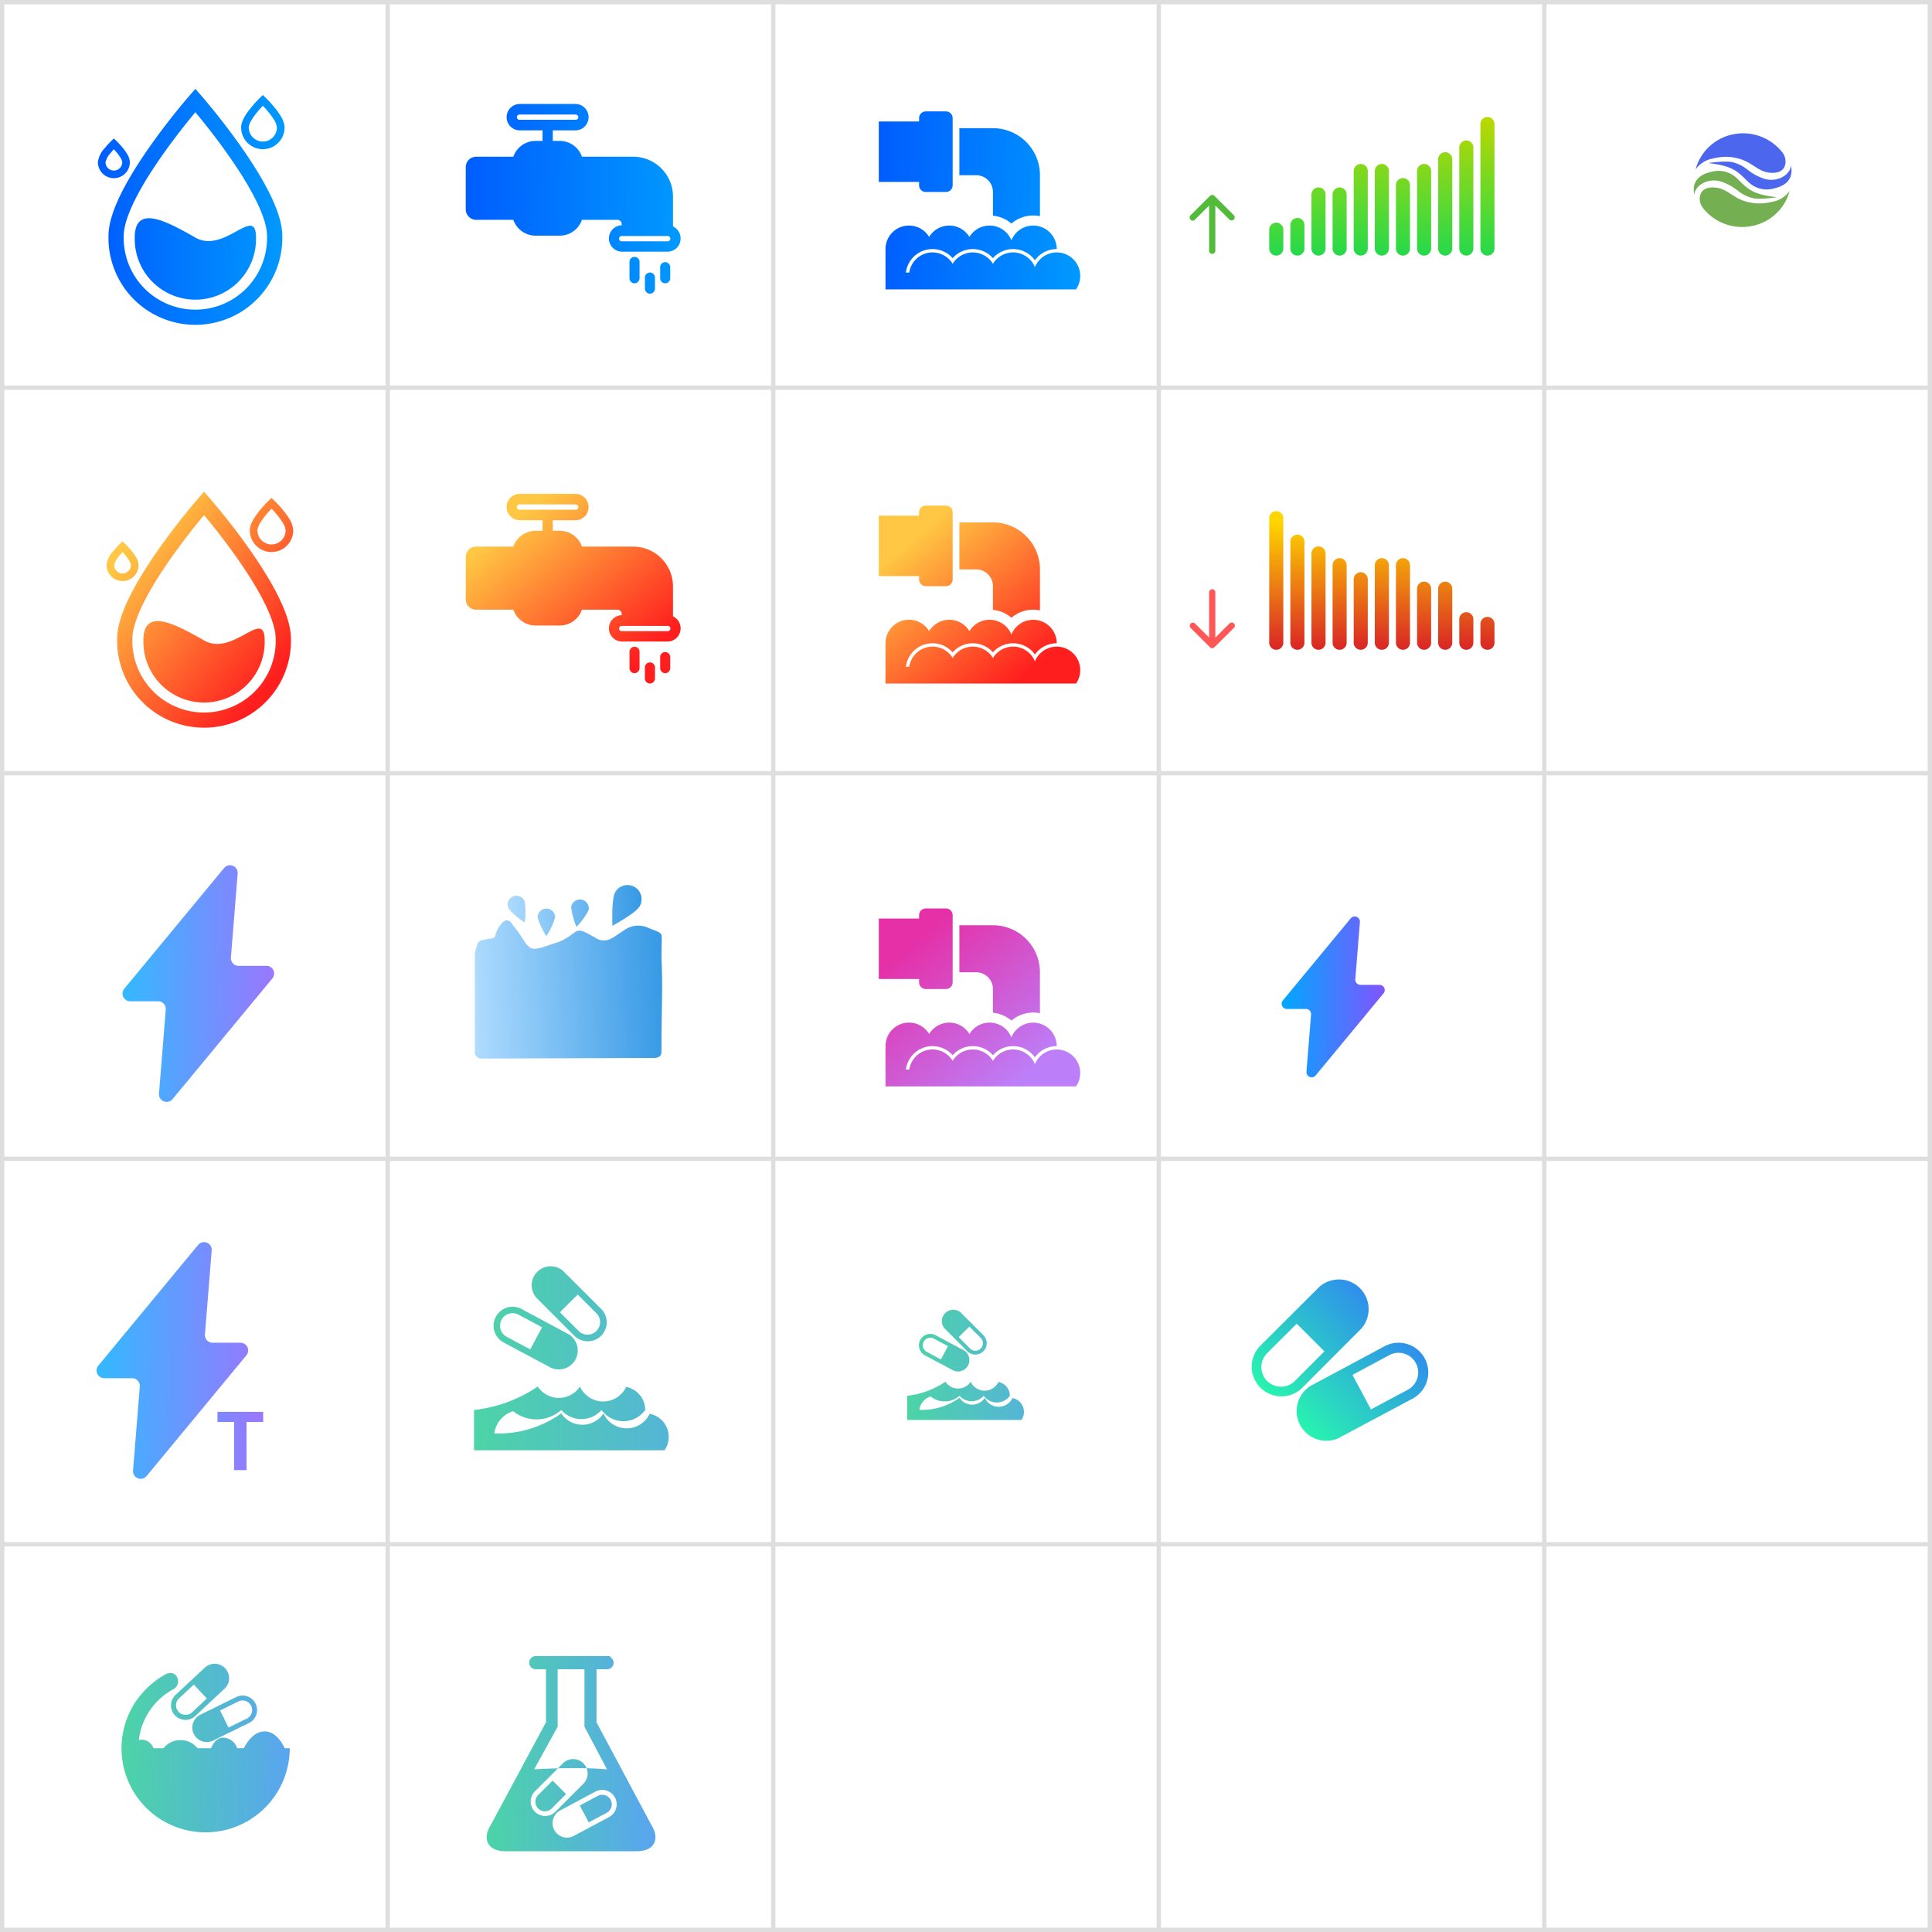 <svg xmlns="http://www.w3.org/2000/svg" xmlns:xlink="http://www.w3.org/1999/xlink" width="446" height="446" viewBox="0 0 446 446">
  <defs>
    <linearGradient id="linear-gradient" x1="0.174" y1="0.186" x2="0.823" y2="0.862" gradientUnits="objectBoundingBox">
      <stop offset="0" stop-color="#ffc743"/>
      <stop offset="1" stop-color="#ff1e1e"/>
    </linearGradient>
    <filter id="联合_132" x="15.606" y="104.52" width="61.092" height="72.482" filterUnits="userSpaceOnUse">
      <feOffset dy="3" input="SourceAlpha"/>
      <feGaussianBlur stdDeviation="3" result="blur"/>
      <feFlood flood-color="#ff8600" flood-opacity="0.188"/>
      <feComposite operator="in" in2="blur"/>
      <feComposite in="SourceGraphic"/>
    </filter>
    <linearGradient id="linear-gradient-2" x1="1" y1="0.636" x2="0" y2="0.623" gradientUnits="objectBoundingBox">
      <stop offset="0" stop-color="#09f"/>
      <stop offset="1" stop-color="#005dff"/>
    </linearGradient>
    <filter id="联合_132-2" x="13.606" y="11.52" width="61.092" height="72.482" filterUnits="userSpaceOnUse">
      <feOffset dy="3" input="SourceAlpha"/>
      <feGaussianBlur stdDeviation="3" result="blur-2"/>
      <feFlood flood-color="#01f" flood-opacity="0.161"/>
      <feComposite operator="in" in2="blur-2"/>
      <feComposite in="SourceGraphic"/>
    </filter>
    <filter id="装修_家居_下水_水龙头_面性" x="98.528" y="104.999" width="67.594" height="61.794" filterUnits="userSpaceOnUse">
      <feOffset dy="3" input="SourceAlpha"/>
      <feGaussianBlur stdDeviation="3" result="blur-3"/>
      <feFlood flood-color="#ff8600" flood-opacity="0.188"/>
      <feComposite operator="in" in2="blur-3"/>
      <feComposite in="SourceGraphic"/>
    </filter>
    <filter id="装修_家居_下水_水龙头_面性-2" x="98.528" y="14.999" width="67.594" height="61.794" filterUnits="userSpaceOnUse">
      <feOffset dy="3" input="SourceAlpha"/>
      <feGaussianBlur stdDeviation="3" result="blur-4"/>
      <feFlood flood-color="#01f" flood-opacity="0.161"/>
      <feComposite operator="in" in2="blur-4"/>
      <feComposite in="SourceGraphic"/>
    </filter>
    <filter id="污水处理" x="193.872" y="107.716" width="64.504" height="59.079" filterUnits="userSpaceOnUse">
      <feOffset dy="3" input="SourceAlpha"/>
      <feGaussianBlur stdDeviation="3" result="blur-5"/>
      <feFlood flood-color="#ff8600" flood-opacity="0.188"/>
      <feComposite operator="in" in2="blur-5"/>
      <feComposite in="SourceGraphic"/>
    </filter>
    <linearGradient id="linear-gradient-6" x1="0.174" y1="0.186" x2="0.823" y2="0.862" gradientUnits="objectBoundingBox">
      <stop offset="0" stop-color="#e530a8"/>
      <stop offset="1" stop-color="#bc7ff9"/>
    </linearGradient>
    <filter id="污水处理-2" x="193.872" y="200.716" width="64.504" height="59.079" filterUnits="userSpaceOnUse">
      <feOffset dy="3" input="SourceAlpha"/>
      <feGaussianBlur stdDeviation="3" result="blur-6"/>
      <feFlood flood-color="#f09" flood-opacity="0.188"/>
      <feComposite operator="in" in2="blur-6"/>
      <feComposite in="SourceGraphic"/>
    </filter>
    <filter id="污水处理-3" x="193.872" y="16.716" width="64.504" height="59.079" filterUnits="userSpaceOnUse">
      <feOffset dy="3" input="SourceAlpha"/>
      <feGaussianBlur stdDeviation="3" result="blur-7"/>
      <feFlood flood-color="#01f" flood-opacity="0.161"/>
      <feComposite operator="in" in2="blur-7"/>
      <feComposite in="SourceGraphic"/>
    </filter>
    <linearGradient id="linear-gradient-8" x1="0.5" x2="0.5" y2="0.92" gradientUnits="objectBoundingBox">
      <stop offset="0" stop-color="#d92525"/>
      <stop offset="1" stop-color="#ffd500"/>
    </linearGradient>
    <linearGradient id="linear-gradient-9" x1="0.5" y1="1" x2="0.5" gradientUnits="objectBoundingBox">
      <stop offset="0" stop-color="#25d94b"/>
      <stop offset="1" stop-color="#bcd800"/>
    </linearGradient>
    <linearGradient id="linear-gradient-10" x1="1" y1="0.636" x2="0" y2="0.623" gradientUnits="objectBoundingBox">
      <stop offset="0" stop-color="#8154ff"/>
      <stop offset="1" stop-color="#00a8ff"/>
    </linearGradient>
    <filter id="能耗" x="19.284" y="190.738" width="53" height="72.639" filterUnits="userSpaceOnUse">
      <feOffset dy="3" input="SourceAlpha"/>
      <feGaussianBlur stdDeviation="3" result="blur-8"/>
      <feFlood flood-color="#01f" flood-opacity="0.161"/>
      <feComposite operator="in" in2="blur-8"/>
      <feComposite in="SourceGraphic"/>
    </filter>
    <filter id="联合_139" x="13.286" y="277.738" width="56.459" height="72.639" filterUnits="userSpaceOnUse">
      <feOffset dy="3" input="SourceAlpha"/>
      <feGaussianBlur stdDeviation="3" result="blur-9"/>
      <feFlood flood-color="#01f" flood-opacity="0.161"/>
      <feComposite operator="in" in2="blur-9"/>
      <feComposite in="SourceGraphic"/>
    </filter>
    <linearGradient id="linear-gradient-12" y1="0.5" x2="1.172" y2="0.465" gradientUnits="objectBoundingBox">
      <stop offset="0" stop-color="#aedbfe"/>
      <stop offset="1" stop-color="#228ee1"/>
    </linearGradient>
    <filter id="路径_6078" x="100.622" y="203.466" width="61.223" height="49.907" filterUnits="userSpaceOnUse">
      <feOffset dy="3" input="SourceAlpha"/>
      <feGaussianBlur stdDeviation="3" result="blur-10"/>
      <feFlood flood-color="#269ffb" flood-opacity="0.188"/>
      <feComposite operator="in" in2="blur-10"/>
      <feComposite in="SourceGraphic"/>
    </filter>
    <filter id="路径_6079" x="108.175" y="195.346" width="48.91" height="29.758" filterUnits="userSpaceOnUse">
      <feOffset dy="3" input="SourceAlpha"/>
      <feGaussianBlur stdDeviation="3" result="blur-11"/>
      <feFlood flood-color="#06f" flood-opacity="0.239"/>
      <feComposite operator="in" in2="blur-11"/>
      <feComposite in="SourceGraphic"/>
    </filter>
    <linearGradient id="linear-gradient-14" x1="1" y1="0.636" x2="0" y2="0.623" gradientUnits="objectBoundingBox">
      <stop offset="0" stop-color="#2f8eec"/>
      <stop offset="1" stop-color="#20c990"/>
    </linearGradient>
    <filter id="联合_138" x="200.421" y="293.324" width="44.953" height="43.469" filterUnits="userSpaceOnUse">
      <feOffset dy="3" input="SourceAlpha"/>
      <feGaussianBlur stdDeviation="3" result="blur-12"/>
      <feFlood flood-color="#01f" flood-opacity="0.161"/>
      <feComposite operator="in" in2="blur-12"/>
      <feComposite in="SourceGraphic"/>
    </filter>
    <filter id="联合_138-2" x="100.423" y="283.325" width="62.952" height="60.469" filterUnits="userSpaceOnUse">
      <feOffset dy="3" input="SourceAlpha"/>
      <feGaussianBlur stdDeviation="3" result="blur-13"/>
      <feFlood flood-color="#01f" flood-opacity="0.161"/>
      <feComposite operator="in" in2="blur-13"/>
      <feComposite in="SourceGraphic"/>
    </filter>
    <filter id="排除_27" x="103.346" y="373.315" width="56.961" height="63.052" filterUnits="userSpaceOnUse">
      <feOffset dy="3" input="SourceAlpha"/>
      <feGaussianBlur stdDeviation="3" result="blur-14"/>
      <feFlood flood-color="#01f" flood-opacity="0.161"/>
      <feComposite operator="in" in2="blur-14"/>
      <feComposite in="SourceGraphic"/>
    </filter>
    <filter id="排除_27-2" x="19.051" y="375.088" width="56.83" height="56.912" filterUnits="userSpaceOnUse">
      <feOffset dy="3" input="SourceAlpha"/>
      <feGaussianBlur stdDeviation="3" result="blur-15"/>
      <feFlood flood-color="#01f" flood-opacity="0.161"/>
      <feComposite operator="in" in2="blur-15"/>
      <feComposite in="SourceGraphic"/>
    </filter>
    <filter id="能耗-2" x="286.873" y="202.575" width="41.777" height="55.119" filterUnits="userSpaceOnUse">
      <feOffset dy="3" input="SourceAlpha"/>
      <feGaussianBlur stdDeviation="3" result="blur-16"/>
      <feFlood flood-color="#01f" flood-opacity="0.161"/>
      <feComposite operator="in" in2="blur-16"/>
      <feComposite in="SourceGraphic"/>
    </filter>
    <linearGradient id="linear-gradient-19" x1="1" y1="0.636" x2="0" y2="0.623" gradientUnits="objectBoundingBox">
      <stop offset="0" stop-color="#2f8eec"/>
      <stop offset="1" stop-color="#28f3af"/>
    </linearGradient>
    <filter id="药品" x="277.023" y="283.519" width="64.952" height="64.952" filterUnits="userSpaceOnUse">
      <feOffset dy="3" input="SourceAlpha"/>
      <feGaussianBlur stdDeviation="3" result="blur-17"/>
      <feFlood flood-color="#01f" flood-opacity="0.161"/>
      <feComposite operator="in" in2="blur-17"/>
      <feComposite in="SourceGraphic"/>
    </filter>
  </defs>
  <g id="ShuiChang_web_icon" transform="translate(-13 -19)">
    <g id="组_5341" data-name="组 5341" opacity="0.13">
      <g id="组_5339" data-name="组 5339" transform="translate(1 -1)">
        <rect id="矩形_2659" data-name="矩形 2659" width="1" height="446" transform="translate(12 20)"/>
        <rect id="矩形_2659-2" data-name="矩形 2659" width="1" height="446" transform="translate(101 20)"/>
        <rect id="矩形_2659-3" data-name="矩形 2659" width="1" height="446" transform="translate(190 20)"/>
        <rect id="矩形_2659-4" data-name="矩形 2659" width="1" height="446" transform="translate(279 20)"/>
        <rect id="矩形_2659-5" data-name="矩形 2659" width="1" height="446" transform="translate(368 20)"/>
        <rect id="矩形_2659-6" data-name="矩形 2659" width="1" height="446" transform="translate(457 20)"/>
      </g>
      <g id="组_5342" data-name="组 5342" transform="translate(479 7) rotate(90)">
        <rect id="矩形_2659-7" data-name="矩形 2659" width="1" height="446" transform="translate(12 20)"/>
        <rect id="矩形_2659-8" data-name="矩形 2659" width="1" height="446" transform="translate(101 20)"/>
        <rect id="矩形_2659-9" data-name="矩形 2659" width="1" height="446" transform="translate(190 20)"/>
        <rect id="矩形_2659-10" data-name="矩形 2659" width="1" height="446" transform="translate(279 20)"/>
        <rect id="矩形_2659-11" data-name="矩形 2659" width="1" height="446" transform="translate(368 20)"/>
        <rect id="矩形_2659-12" data-name="矩形 2659" width="1" height="446" transform="translate(457 20)"/>
      </g>
    </g>
    <g id="水" transform="translate(121.827 156.335)">
      <g transform="matrix(1, 0, 0, 1, -108.83, -137.33)" filter="url(#联合_132)">
        <path id="联合_132-3" data-name="联合 132" d="M4106.614,10629.618c0-3.582,1.807-8.187,5.033-13.69,1.286-2.189,2.78-4.485,4.437-6.848q3.04-4.314,6.364-8.42,1.319-1.635,2.689-3.234l.214-.248,1.323-1.513,1.326,1.513.214.248c.171.2.369.431.591.692.633.751,1.339,1.6,2.1,2.542q3.324,4.1,6.364,8.42c1.657,2.362,3.148,4.658,4.434,6.848,3.229,5.5,5.036,10.108,5.036,13.69a20.066,20.066,0,1,1-40.122,0Zm18.568-26.747q-3.248,4.009-6.22,8.229c-1.6,2.288-3.047,4.5-4.282,6.609-2.932,5-4.549,9.123-4.549,11.908a16.55,16.55,0,1,0,33.087,0c0-2.785-1.617-6.909-4.552-11.908-1.232-2.105-2.676-4.321-4.282-6.609q-2.967-4.217-6.217-8.229-.741-.914-1.494-1.817C4126.208,10601.612,4125.708,10602.222,4125.182,10602.871Zm1.491,41.164h0Zm-13.995-14.046c0-7.757,7.272-3.827,14,0,2.994,1.705,6.088.369,8.6-.968,3.151-1.673,5.394-3.346,5.394.968a14,14,0,1,1-27.992,0Zm-8.505-17.4a5.722,5.722,0,0,1,1.6-3.269,18.079,18.079,0,0,1,1.481-1.625l.606-.583.61.583a19.323,19.323,0,0,1,1.48,1.622,12.035,12.035,0,0,1,.882,1.232,4,4,0,0,1,.719,2.039,3.69,3.69,0,1,1-7.38,0Zm2.967-2.165a4.845,4.845,0,0,0-1.208,2.165,1.931,1.931,0,1,0,3.862,0,2.594,2.594,0,0,0-.457-1.117,10.354,10.354,0,0,0-.754-1.048q-.344-.429-.722-.831C4107.613,10609.863,4107.373,10610.144,4107.14,10610.427Zm30.1-5.854c0-1.28.847-2.8,2.261-4.552a27.348,27.348,0,0,1,2.144-2.35l.607-.582.609.582.192.188a28.121,28.121,0,0,1,1.951,2.162,17.242,17.242,0,0,1,1.267,1.767,5.545,5.545,0,0,1,.995,2.785,5.013,5.013,0,1,1-10.026,0Zm3.629-3.445c-1.168,1.443-1.871,2.705-1.871,3.445a3.254,3.254,0,1,0,6.508,0,4.124,4.124,0,0,0-.735-1.865,15.362,15.362,0,0,0-1.136-1.58q-.658-.81-1.374-1.561Q4141.528,10600.313,4140.869,10601.128Z" transform="translate(-4079.57 -10485.15)" fill="url(#linear-gradient)"/>
      </g>
    </g>
    <g id="水-2" data-name="水" transform="translate(-78.173 20.335)">
      <g transform="matrix(1, 0, 0, 1, 91.17, -1.33)" filter="url(#联合_132-2)">
        <path id="联合_132-4" data-name="联合 132" d="M4106.614,10629.618c0-3.582,1.807-8.187,5.033-13.69,1.286-2.189,2.78-4.485,4.437-6.848q3.04-4.314,6.364-8.42,1.319-1.635,2.689-3.234l.214-.248,1.323-1.513,1.326,1.513.214.248c.171.2.369.431.591.692.633.751,1.339,1.6,2.1,2.542q3.324,4.1,6.364,8.42c1.657,2.362,3.148,4.658,4.434,6.848,3.229,5.5,5.036,10.108,5.036,13.69a20.066,20.066,0,1,1-40.122,0Zm18.568-26.747q-3.248,4.009-6.22,8.229c-1.6,2.288-3.047,4.5-4.282,6.609-2.932,5-4.549,9.123-4.549,11.908a16.55,16.55,0,1,0,33.087,0c0-2.785-1.617-6.909-4.552-11.908-1.232-2.105-2.676-4.321-4.282-6.609q-2.967-4.217-6.217-8.229-.741-.914-1.494-1.817C4126.208,10601.612,4125.708,10602.222,4125.182,10602.871Zm1.491,41.164h0Zm-13.995-14.046c0-7.757,7.272-3.827,14,0,2.994,1.705,6.088.369,8.6-.968,3.151-1.673,5.394-3.346,5.394.968a14,14,0,1,1-27.992,0Zm-8.505-17.4a5.722,5.722,0,0,1,1.6-3.269,18.079,18.079,0,0,1,1.481-1.625l.606-.583.61.583a19.323,19.323,0,0,1,1.48,1.622,12.035,12.035,0,0,1,.882,1.232,4,4,0,0,1,.719,2.039,3.69,3.69,0,1,1-7.38,0Zm2.967-2.165a4.845,4.845,0,0,0-1.208,2.165,1.931,1.931,0,1,0,3.862,0,2.594,2.594,0,0,0-.457-1.117,10.354,10.354,0,0,0-.754-1.048q-.344-.429-.722-.831C4107.613,10609.863,4107.373,10610.144,4107.14,10610.427Zm30.1-5.854c0-1.28.847-2.8,2.261-4.552a27.348,27.348,0,0,1,2.144-2.35l.607-.582.609.582.192.188a28.121,28.121,0,0,1,1.951,2.162,17.242,17.242,0,0,1,1.267,1.767,5.545,5.545,0,0,1,.995,2.785,5.013,5.013,0,1,1-10.026,0Zm3.629-3.445c-1.168,1.443-1.871,2.705-1.871,3.445a3.254,3.254,0,1,0,6.508,0,4.124,4.124,0,0,0-.735-1.865,15.362,15.362,0,0,0-1.136-1.58q-.658-.81-1.374-1.561Q4141.528,10600.313,4140.869,10601.128Z" transform="translate(-4081.57 -10578.15)" fill="url(#linear-gradient-2)"/>
      </g>
    </g>
    <g transform="matrix(1, 0, 0, 1, 13, 19)" filter="url(#装修_家居_下水_水龙头_面性)">
      <path id="装修_家居_下水_水龙头_面性-3" data-name="装修 家居 下水 水龙头 面性" d="M46.363,93.857V91.424H41.042a3.046,3.046,0,0,1,0-6.09h13a3.046,3.046,0,0,1,0,6.089H48.722v2.435H50.4a5.43,5.43,0,0,1,5.062,3.653H67.427a9.2,9.2,0,0,1,9.052,9.308V113.6a3.092,3.092,0,0,1,1.758,2.784,3.024,3.024,0,0,1-2.959,3.044H64.639a3.046,3.046,0,0,1,0-6.089v-.26a.979.979,0,0,0-.987-1H55.458a5.429,5.429,0,0,1-5.062,3.651H44.689a5.429,5.429,0,0,1-5.062-3.651H31a2.408,2.408,0,0,1-2.36-2.436v-9.7A2.408,2.408,0,0,1,31,97.51h8.623a5.429,5.429,0,0,1,5.062-3.651h1.674Zm28.916,21.962H64.638a.618.618,0,0,0-.6.609.589.589,0,0,0,.6.609H75.278a.618.618,0,0,0,.6-.609.59.59,0,0,0-.6-.609ZM54.042,87.768h-13a.618.618,0,0,0-.6.609.59.59,0,0,0,.6.609h13a.618.618,0,0,0,.6-.609A.69.69,0,0,0,54.042,87.768ZM67.6,126.735a1.17,1.17,0,0,1-1.158-1.217v-3.654a1.16,1.16,0,1,1,2.316,0v3.654A1.2,1.2,0,0,1,67.6,126.735Zm3.561,2.392A1.171,1.171,0,0,1,70,127.909v-2.435a1.16,1.16,0,1,1,2.316,0v2.435A1.173,1.173,0,0,1,71.16,129.127Zm3.517-2.392a1.172,1.172,0,0,1-1.158-1.217v-2.436a1.16,1.16,0,1,1,2.316,0v2.436A1.169,1.169,0,0,1,74.677,126.735Z" transform="translate(78.88 25.67)" fill="url(#linear-gradient)"/>
    </g>
    <g transform="matrix(1, 0, 0, 1, 13, 19)" filter="url(#装修_家居_下水_水龙头_面性-2)">
      <path id="装修_家居_下水_水龙头_面性-4" data-name="装修 家居 下水 水龙头 面性" d="M46.363,93.857V91.424H41.042a3.046,3.046,0,0,1,0-6.09h13a3.046,3.046,0,0,1,0,6.089H48.722v2.435H50.4a5.43,5.43,0,0,1,5.062,3.653H67.427a9.2,9.2,0,0,1,9.052,9.308V113.6a3.092,3.092,0,0,1,1.758,2.784,3.024,3.024,0,0,1-2.959,3.044H64.639a3.046,3.046,0,0,1,0-6.089v-.26a.979.979,0,0,0-.987-1H55.458a5.429,5.429,0,0,1-5.062,3.651H44.689a5.429,5.429,0,0,1-5.062-3.651H31a2.408,2.408,0,0,1-2.36-2.436v-9.7A2.408,2.408,0,0,1,31,97.51h8.623a5.429,5.429,0,0,1,5.062-3.651h1.674Zm28.916,21.962H64.638a.618.618,0,0,0-.6.609.589.589,0,0,0,.6.609H75.278a.618.618,0,0,0,.6-.609.59.59,0,0,0-.6-.609ZM54.042,87.768h-13a.618.618,0,0,0-.6.609.59.59,0,0,0,.6.609h13a.618.618,0,0,0,.6-.609A.69.69,0,0,0,54.042,87.768ZM67.6,126.735a1.17,1.17,0,0,1-1.158-1.217v-3.654a1.16,1.16,0,1,1,2.316,0v3.654A1.2,1.2,0,0,1,67.6,126.735Zm3.561,2.392A1.171,1.171,0,0,1,70,127.909v-2.435a1.16,1.16,0,1,1,2.316,0v2.435A1.173,1.173,0,0,1,71.16,129.127Zm3.517-2.392a1.172,1.172,0,0,1-1.158-1.217v-2.436a1.16,1.16,0,1,1,2.316,0v2.436A1.169,1.169,0,0,1,74.677,126.735Z" transform="translate(78.88 -64.33)" fill="url(#linear-gradient-2)"/>
    </g>
    <g transform="matrix(1, 0, 0, 1, 13, 19)" filter="url(#污水处理)">
      <path id="污水处理-4" data-name="污水处理" d="M111.7,133.983v-.775a1.55,1.55,0,0,1,1.55-1.55h4.65a1.55,1.55,0,0,1,1.55,1.55v15.5a1.55,1.55,0,0,1-1.55,1.55h-4.65a1.55,1.55,0,0,1-1.55-1.55v-.775h-9.3V133.983Zm27.9,21.857a7.769,7.769,0,0,0-6.588,1.705,7.717,7.717,0,0,0-4.263-1.821v-5.464a3.875,3.875,0,0,0-3.875-3.875H121V135.533h7.751A10.851,10.851,0,0,1,139.6,146.384v9.456Zm-30.173,16.9h-5.48v-9.3a5.425,5.425,0,0,1,10.076-2.8,5.428,5.428,0,0,1,9.3,0,5.427,5.427,0,0,1,9.688.779,5.427,5.427,0,0,1,10.463,2.018,6.193,6.193,0,0,0-5.038,2.585,6.2,6.2,0,0,0-9.688-.486,6.2,6.2,0,0,0-9.3,0,6.2,6.2,0,0,0-10.8,3.327h.782a5.427,5.427,0,0,1,10.021-2.021,5.427,5.427,0,0,1,9.3,0,5.427,5.427,0,0,1,9.688.779,5.426,5.426,0,1,1,9.491,5.118h-38.5Z" transform="translate(100.47 -17.94)" fill="url(#linear-gradient)"/>
    </g>
    <g transform="matrix(1, 0, 0, 1, 13, 19)" filter="url(#污水处理-2)">
      <path id="污水处理-5" data-name="污水处理" d="M111.7,133.983v-.775a1.55,1.55,0,0,1,1.55-1.55h4.65a1.55,1.55,0,0,1,1.55,1.55v15.5a1.55,1.55,0,0,1-1.55,1.55h-4.65a1.55,1.55,0,0,1-1.55-1.55v-.775h-9.3V133.983Zm27.9,21.857a7.769,7.769,0,0,0-6.588,1.705,7.717,7.717,0,0,0-4.263-1.821v-5.464a3.875,3.875,0,0,0-3.875-3.875H121V135.533h7.751A10.851,10.851,0,0,1,139.6,146.384v9.456Zm-30.173,16.9h-5.48v-9.3a5.425,5.425,0,0,1,10.076-2.8,5.428,5.428,0,0,1,9.3,0,5.427,5.427,0,0,1,9.688.779,5.427,5.427,0,0,1,10.463,2.018,6.193,6.193,0,0,0-5.038,2.585,6.2,6.2,0,0,0-9.688-.486,6.2,6.2,0,0,0-9.3,0,6.2,6.2,0,0,0-10.8,3.327h.782a5.427,5.427,0,0,1,10.021-2.021,5.427,5.427,0,0,1,9.3,0,5.427,5.427,0,0,1,9.688.779,5.426,5.426,0,1,1,9.491,5.118h-38.5Z" transform="translate(100.47 75.06)" fill="url(#linear-gradient-6)"/>
    </g>
    <g transform="matrix(1, 0, 0, 1, 13, 19)" filter="url(#污水处理-3)">
      <path id="污水处理-6" data-name="污水处理" d="M111.7,133.983v-.775a1.55,1.55,0,0,1,1.55-1.55h4.65a1.55,1.55,0,0,1,1.55,1.55v15.5a1.55,1.55,0,0,1-1.55,1.55h-4.65a1.55,1.55,0,0,1-1.55-1.55v-.775h-9.3V133.983Zm27.9,21.857a7.769,7.769,0,0,0-6.588,1.705,7.717,7.717,0,0,0-4.263-1.821v-5.464a3.875,3.875,0,0,0-3.875-3.875H121V135.533h7.751A10.851,10.851,0,0,1,139.6,146.384v9.456Zm-30.173,16.9h-5.48v-9.3a5.425,5.425,0,0,1,10.076-2.8,5.428,5.428,0,0,1,9.3,0,5.427,5.427,0,0,1,9.688.779,5.427,5.427,0,0,1,10.463,2.018,6.193,6.193,0,0,0-5.038,2.585,6.2,6.2,0,0,0-9.688-.486,6.2,6.2,0,0,0-9.3,0,6.2,6.2,0,0,0-10.8,3.327h.782a5.427,5.427,0,0,1,10.021-2.021,5.427,5.427,0,0,1,9.3,0,5.427,5.427,0,0,1,9.688.779,5.426,5.426,0,1,1,9.491,5.118h-38.5Z" transform="translate(100.47 -108.94)" fill="url(#linear-gradient-2)"/>
    </g>
    <g id="组_5095" data-name="组 5095" transform="translate(-620 -45)">
      <path id="矩形_5_拷贝" data-name="矩形 5 拷贝" d="M48.75,30.375V1.625a1.625,1.625,0,1,1,3.25,0v28.75a1.625,1.625,0,1,1-3.25,0Zm-4.874-5.423V1.625a1.625,1.625,0,1,1,3.25,0V24.952a1.625,1.625,0,0,1-3.25,0ZM39,22.24V1.625a1.625,1.625,0,1,1,3.25,0V22.24a1.625,1.625,0,0,1-3.25,0Zm-4.875-2.713V1.625a1.625,1.625,0,1,1,3.25,0v17.9a1.625,1.625,0,1,1-3.25,0Zm-9.75,0V1.625a1.625,1.625,0,1,1,3.25,0v17.9a1.625,1.625,0,1,1-3.25,0Zm-4.875,0V1.625a1.625,1.625,0,1,1,3.25,0v17.9a1.625,1.625,0,1,1-3.25,0Zm9.751-3.253V1.625a1.625,1.625,0,1,1,3.25,0V16.274a1.625,1.625,0,0,1-3.25,0ZM14.626,14.1V1.625a1.625,1.625,0,1,1,3.25,0V14.1a1.625,1.625,0,1,1-3.25,0Zm-4.875,0V1.625a1.625,1.625,0,1,1,3.25,0V14.1a1.625,1.625,0,1,1-3.25,0ZM4.875,7.053V1.625a1.625,1.625,0,1,1,3.25,0h0V7.053a1.625,1.625,0,0,1-3.25,0ZM0,5.968V1.625a1.625,1.625,0,1,1,3.25,0V5.968a1.625,1.625,0,1,1-3.25,0Z" transform="translate(978 214) rotate(180)" fill="url(#linear-gradient-8)"/>
      <path id="arrow-thin-right" d="M13.425,5.71,8.952,10.195A.718.718,0,0,1,7.936,9.181L11.188,5.92H.718a.718.718,0,0,1,0-1.435h10.47L7.936,1.224A.718.718,0,1,1,8.952.211L13.425,4.7a.718.718,0,0,1,0,1.013" transform="translate(918.045 200) rotate(90)" fill="#ff5656"/>
    </g>
    <g id="组_5096" data-name="组 5096" transform="translate(-620 -136)">
      <path id="矩形_5_拷贝-2" data-name="矩形 5 拷贝" d="M6521.75,934.686V905.936a1.625,1.625,0,0,1,3.25,0v28.751a1.625,1.625,0,0,1-3.25,0Zm-4.875,0V911.359a1.625,1.625,0,0,1,3.25,0v23.327a1.625,1.625,0,0,1-3.25,0Zm-4.875,0V914.071a1.625,1.625,0,0,1,3.25,0v20.615a1.625,1.625,0,0,1-3.25,0Zm-4.875,0v-17.9a1.625,1.625,0,0,1,3.251,0v17.9a1.625,1.625,0,0,1-3.251,0Zm-4.875,0v-14.65a1.625,1.625,0,0,1,3.251,0v14.65a1.625,1.625,0,0,1-3.251,0Zm-4.875,0v-17.9a1.625,1.625,0,0,1,3.251,0v17.9a1.625,1.625,0,0,1-3.251,0Zm-4.875,0v-17.9a1.625,1.625,0,0,1,3.251,0v17.9a1.625,1.625,0,0,1-3.251,0Zm-4.875,0v-12.48a1.625,1.625,0,0,1,3.251,0v12.48a1.625,1.625,0,0,1-3.251,0Zm-4.875,0v-12.48a1.625,1.625,0,0,1,3.25,0v12.48a1.625,1.625,0,0,1-3.25,0Zm-3.291,1.624a1.624,1.624,0,0,1-1.584-1.624v-5.429a1.625,1.625,0,0,1,3.25,0v5.429a1.624,1.624,0,0,1-1.583,1.624h-.084ZM6473,934.686v-4.344a1.625,1.625,0,0,1,3.25,0v4.344a1.625,1.625,0,0,1-3.25,0Z" transform="translate(-5547 -722.311)" fill="url(#linear-gradient-9)"/>
      <path id="arrow-thin-right-2" data-name="arrow-thin-right" d="M13.425,5.71,8.952,10.195A.718.718,0,0,1,7.936,9.181L11.188,5.92H.718a.718.718,0,0,1,0-1.435h10.47L7.936,1.224A.718.718,0,1,1,8.952.211L13.425,4.7a.718.718,0,0,1,0,1.013" transform="translate(907.639 213.635) rotate(-90)" fill="#53bb3a"/>
    </g>
    <g transform="matrix(1, 0, 0, 1, 13, 19)" filter="url(#能耗)">
      <path id="能耗-3" data-name="能耗" d="M266.825,127.772H260.38a1.772,1.772,0,0,1-1.765-1.914l1.559-19.4a1.772,1.772,0,0,0-3.131-1.271L234,133.056a1.772,1.772,0,0,0,1.365,2.9h6.445a1.772,1.772,0,0,1,1.765,1.914l-1.559,19.4a1.772,1.772,0,0,0,3.131,1.271l23.041-27.868a1.772,1.772,0,0,0-1.365-2.9Z" transform="translate(-205.31 92.19)" opacity="0.8" fill="url(#linear-gradient-10)"/>
    </g>
    <g transform="matrix(1, 0, 0, 1, 13, 19)" filter="url(#联合_139)">
      <path id="联合_139-2" data-name="联合 139" d="M10355.521,650.51a1.78,1.78,0,0,1-1.1-1.783l1.562-19.4a1.772,1.772,0,0,0-1.768-1.913h-6.444a1.772,1.772,0,0,1-1.363-2.9l23.041-27.868a1.77,1.77,0,0,1,3.13,1.269l-1.559,19.4a1.772,1.772,0,0,0,1.765,1.913h6.445v0a1.772,1.772,0,0,1,1.365,2.9L10357.554,650a1.776,1.776,0,0,1-2.033.513Zm22.226-1.871V637.531h-3.831v-2.346h10.545v2.346h-3.839v11.107Z" transform="translate(-10323.71 -312.26)" opacity="0.8" fill="url(#linear-gradient-10)"/>
    </g>
    <g id="地铁预警-淤泥厚度" transform="translate(24.895 89.537)">
      <g transform="matrix(1, 0, 0, 1, -11.89, -70.54)" filter="url(#路径_6078)">
        <path id="路径_6078-2" data-name="路径 6078" d="M193.756,333.4l40.158-.137c1.495-.225,1.437-.83,1.473-2.045,0-7.992.324-14.389,0-21.309l.072-4.334c0-.647,0-.934-.814-1.425l-2.562-1.03a5.448,5.448,0,0,0-4.969.431l-2.586,1.712c-.192.132-.647.371-.85.479a3.448,3.448,0,0,1-3.688-.323l-1.712-.934c-2.227-1.125-2.395-.575-4.023.575a14.467,14.467,0,0,1-2.059,1.2l-.3.132-4.31,1.437c-2.119.5-2.395.156-3.376-.8l-2.107-3.161c-.072-.12-.934-1.125-1.006-1.2a4.107,4.107,0,0,0-.563-.838c-.611-.455-1.281-.587-2.167.539A6.346,6.346,0,0,0,197,305.088c-.216.754-.994.479-3.029.97-1.2.3-1.09,1.2-1.533,2.395l-.132.563v22.941A1.449,1.449,0,0,0,193.756,333.4Z" transform="translate(-82.69 -92.03)" fill="url(#linear-gradient-12)"/>
      </g>
      <g transform="matrix(1, 0, 0, 1, -11.89, -70.54)" filter="url(#路径_6079)">
        <path id="路径_6079-2" data-name="路径 6079" d="M185.867,145.242a2.023,2.023,0,0,0-4.047,0,15.844,15.844,0,0,0,2.023,4.33A15.924,15.924,0,0,0,185.867,145.242Zm19.514-2.561a3.258,3.258,0,1,0-5.666-3.217c-.89,1.578-.627,7.729-.627,7.729S204.51,144.259,205.38,142.681Zm-11.773.85a2.054,2.054,0,1,0-4.047-.708,16.189,16.189,0,0,0,1.234,4.613A15.58,15.58,0,0,0,193.608,143.53Zm-14.774,2.865a15.9,15.9,0,0,0,0-4.775,2.023,2.023,0,1,0-3.622,1.74A15.782,15.782,0,0,0,178.834,146.395Z" transform="translate(-57.72 63.53)" fill="url(#linear-gradient-12)"/>
      </g>
    </g>
    <g transform="matrix(1, 0, 0, 1, 13, 19)" filter="url(#联合_138)">
      <path id="联合_138-3" data-name="联合 138" d="M10346.288,290.285H10343v-5.577a19.574,19.574,0,0,0,8.832-3.253,3.495,3.495,0,0,0,5.836.011,3.529,3.529,0,0,0,6.4.05,3.255,3.255,0,0,1,2.639,3.192,3.72,3.72,0,0,1-6.042,0,3.717,3.717,0,0,1-5.576,0,5.187,5.187,0,0,1-6.671.165,3.716,3.716,0,0,0-2.6,3.088h.471a14.892,14.892,0,0,0,8.8-2.787,3.492,3.492,0,0,0,5.836.007,3.528,3.528,0,0,0,6.395.05,3.257,3.257,0,0,1,2.058,5.053Zm7.392-11.416-.032-.014-6.546-3.493a2.724,2.724,0,0,1-.621-.459,2.646,2.646,0,0,1-.737-1.456,2.628,2.628,0,0,1,3.836-2.719l6.556,3.511.014.011a2.611,2.611,0,0,1,1.181,1.811,2.586,2.586,0,0,1-.28,1.643,2.622,2.622,0,0,1-3.369,1.166Zm-6.869-6.642a1.744,1.744,0,0,0,.3,2.044,1.693,1.693,0,0,0,.412.3l3.264,1.743,1.633-3.059-3.264-1.747a1.731,1.731,0,0,0-2.347.714Zm10.076,2.2-5.252-5.265-.011-.011a2.627,2.627,0,0,1,3.7-3.7l.025.022,5.251,5.243a2.628,2.628,0,0,1-3.717,3.716Zm-1.984-3.249,2.617,2.618a1.735,1.735,0,1,0,2.455-2.453l-2.62-2.615Z" transform="translate(-10133.58 34.51)" opacity="0.8" fill="url(#linear-gradient-14)"/>
    </g>
    <g transform="matrix(1, 0, 0, 1, 13, 19)" filter="url(#联合_138-2)">
      <path id="联合_138-4" data-name="联合 138" d="M10348.48,307.286H10343v-9.3a32.453,32.453,0,0,0,14.727-5.425,5.824,5.824,0,0,0,9.734.018,5.884,5.884,0,0,0,10.666.083,5.426,5.426,0,0,1,4.4,5.324,6.2,6.2,0,0,1-10.076,0,6.2,6.2,0,0,1-9.3,0,8.653,8.653,0,0,1-11.124.276,6.2,6.2,0,0,0-4.328,5.149h.782a24.79,24.79,0,0,0,14.67-4.648,5.828,5.828,0,0,0,9.737.016,5.886,5.886,0,0,0,10.668.083,5.426,5.426,0,0,1,3.426,8.426Zm12.331-19.037-.052-.023-10.916-5.824a4.359,4.359,0,0,1-2.266-3.194,4.338,4.338,0,0,1,.467-2.74,4.389,4.389,0,0,1,5.932-1.8l10.931,5.861.023.016a4.277,4.277,0,0,1,.738.592,4.412,4.412,0,0,1,1.23,2.427,4.378,4.378,0,0,1-6.088,4.685Zm-11.455-11.08a2.9,2.9,0,0,0,1.187,3.921l5.445,2.9,2.725-5.1-5.44-2.915a2.893,2.893,0,0,0-3.916,1.186Zm16.8,3.676-8.762-8.778-.019-.021a4.382,4.382,0,0,1,6.179-6.179l.042.039,8.76,8.739v0a4.383,4.383,0,0,1-6.2,6.2Zm-3.306-5.42,4.359,4.369a2.9,2.9,0,0,0,4.1-4.1l-4.37-4.359Z" transform="translate(-10233.58 24.51)" opacity="0.8" fill="url(#linear-gradient-14)"/>
    </g>
    <g id="试剂分析" transform="translate(56.077 398.315)" opacity="0.8">
      <g transform="matrix(1, 0, 0, 1, -43.08, -379.32)" filter="url(#排除_27)">
        <path id="排除_27-3" data-name="排除 27" d="M34.642,45.053H4.321c-1.92,0-3.327-.635-3.962-1.788s-.421-2.689.608-4.317L13.693,15.277V3.039H11.457c-.038,0-.077,0-.115,0A1.519,1.519,0,0,1,9.823,1.491,1.526,1.526,0,0,1,11.141,0H28.365l.287.23V.345a1.5,1.5,0,0,1,.659,1.175,1.521,1.521,0,0,1-1.519,1.519H25.357V15.277L38,38.948c1.029,1.641,1.244,3.178.608,4.329S36.563,45.053,34.642,45.053ZM26.667,30.888a3.336,3.336,0,0,0-1.568.394l-8.326,4.462-.018.012a3.324,3.324,0,0,0-.563.452,3.367,3.367,0,0,0-.937,1.848,3.336,3.336,0,0,0,4.638,3.569l.039-.019,8.316-4.435a3.338,3.338,0,0,0-1.58-6.282Zm-15.572.376h0a3.339,3.339,0,0,0,4.721,4.721L22.489,29.3l.014-.017a3.344,3.344,0,0,0,.571-3.388c1.788.045,3.331.134,4.717.272l-5.215-9.859V3.039h-6.19V16.308l-5.417,9.83c1.949-.1,3.794-.175,5.483-.22L11.1,31.264Zm12.471,7.12h0L21.49,34.5l4.143-2.221a2.205,2.205,0,1,1,2.079,3.89l-4.145,2.213Zm-10.11-2.554a2.2,2.2,0,0,1-1.56-3.763l3.327-3.321,3.112,3.112-3.321,3.327A2.19,2.19,0,0,1,13.456,35.829Zm3-9.911,0,0,1.312-1.309.032-.03a3.332,3.332,0,0,1,2.167-.8l.123,0a3.338,3.338,0,0,1,2.986,2.116c-.825-.021-1.726-.032-2.677-.032-1.232,0-2.559.019-3.943.055Z" transform="translate(112.35 379.31)" fill="url(#linear-gradient-14)"/>
      </g>
    </g>
    <g id="试剂分析-2" data-name="试剂分析" transform="translate(-27.923 328.315)" opacity="0.8">
      <g transform="matrix(1, 0, 0, 1, 40.92, -309.32)" filter="url(#排除_27-2)">
        <path id="排除_27-4" data-name="排除 27" d="M19.12,110.686A19.39,19.39,0,0,1,2.475,81.308a20.224,20.224,0,0,1,7.406-7.116A2.588,2.588,0,0,1,11,73.909a1.654,1.654,0,0,1,1.53.95,2.067,2.067,0,0,1-.68,2.687A15.432,15.432,0,0,0,3.7,89.377a2.076,2.076,0,0,1,.391-.061c.074-.006.15-.009.224-.009a2.93,2.93,0,0,1,2.763,1.963H9.387a5.054,5.054,0,0,1,7.862,0h3.118c.713-1.623,1.661-2.446,2.818-2.446A3.516,3.516,0,0,1,26.4,91.271h1.535c1.375-2.576,2.989-3.883,4.8-3.883s3.37,1.306,4.649,3.883h1.152A19.415,19.415,0,0,1,19.12,110.686Zm.269-20.839a3.337,3.337,0,0,1-1.7-6.21l.019-.012,8.476-4.169a3.339,3.339,0,0,1,4.75,3.623,3.372,3.372,0,0,1-1,1.815,3.314,3.314,0,0,1-.808.555L20.66,89.592l-.04.018A3.322,3.322,0,0,1,19.388,89.847Zm8.262-9.6a2.179,2.179,0,0,0-.967.225l-4.217,2.075L24.4,86.5l4.222-2.066a2.205,2.205,0,0,0-.976-4.185Zm-13.183,4.48a3.339,3.339,0,0,1-2.277-5.779l6.9-6.421.033-.028a3.341,3.341,0,0,1,2.076-.727c.08,0,.161,0,.241.009a3.338,3.338,0,0,1,2.221,5.584l-.015.016-6.9,6.449A3.326,3.326,0,0,1,14.468,84.728ZM16.4,76.576l-3.441,3.2A2.206,2.206,0,0,0,15.97,83L19.4,79.795Z" transform="translate(28.35 309.31)" fill="url(#linear-gradient-14)"/>
      </g>
    </g>
    <g id="组_4694" data-name="组 4694" transform="translate(378 72)">
      <rect id="矩形_2378" data-name="矩形 2378" width="20" height="20" transform="translate(26 71)" fill="none"/>
      <path id="联合_115" data-name="联合 115" d="M1.227,18.13a1.207,1.207,0,0,1-.867-.372A1.193,1.193,0,0,1,0,16.949V5.117A1.252,1.252,0,0,1,.359,4.3a1.214,1.214,0,0,1,.867-.369H7.435a4.831,4.831,0,0,0,.841,2.728,4.7,4.7,0,0,0,2.089,1.714l1.421,1.785.012.007a.129.129,0,0,0,.053.065.452.452,0,0,0,.32.1.405.405,0,0,0,.279-.164l1.426-1.785a4.73,4.73,0,0,0,1.8-1.321V16.87a1.257,1.257,0,0,1-1.24,1.26Zm6.22-6.844L2.541,16.317a.421.421,0,0,0-.133.307.416.416,0,0,0,.133.307.4.4,0,0,0,.594,0L8.046,11.9l2.725,2.789v.01l.016.01.021.017v.01l1.2,1.232a.428.428,0,0,0,.61,0,.454.454,0,0,0,0-.625l-.913-.935,2.725-2.8A.434.434,0,0,0,13.822,11L11.1,13.788l-2.442-2.5,1.17-1.205a.446.446,0,0,0,0-.608.39.39,0,0,0-.3-.137.424.424,0,0,0-.3.137L8.046,10.668,5.736,8.3V8.3l-.027-.027L3.337,5.848a.4.4,0,0,0-.6,0,.455.455,0,0,0,0,.614L4.816,8.6,1.535,11.975a.434.434,0,0,0,0,.614.427.427,0,0,0,.6,0L5.421,9.22Zm3.51-3.543a.364.364,0,0,0-.186-.137,3.805,3.805,0,0,1-1.8-1.441,3.959,3.959,0,0,1-.68-2.239A3.918,3.918,0,0,1,9.407,1.161l.026-.017a3.75,3.75,0,0,1,5.408.017,4.034,4.034,0,0,1,.438,5.011,3.914,3.914,0,0,1-1.812,1.444.417.417,0,0,0-.187.133L12.132,9.2ZM9.868,3.871a2.291,2.291,0,1,0,4.58,0,2.291,2.291,0,1,0-4.58,0Z" transform="translate(28.045 71.822)" fill="none"/>
      <path id="监控" d="M61.105,115.277v1.981h3.467a.5.5,0,1,1,0,.991H55.657a.5.5,0,0,1,0-.991h3.467v-1.981H52.191a.991.991,0,0,1-.991-.991v-10.9a.991.991,0,0,1,.991-.991H68.039a.991.991,0,0,1,.991.991v10.9a.991.991,0,0,1-.991.991Zm5.19-6.056h0v-1.07H61.659l-.5,1.5-2.853-4.275-.926,2.779h-3.21v1.07h3.923l.5-1.5L61.445,112l.928-2.779Z" transform="translate(-24.654 -29.249)" fill="#fff"/>
    </g>
    <g id="组_4694-2" data-name="组 4694" transform="translate(401 321)">
      <rect id="矩形_2378-2" data-name="矩形 2378" width="20" height="20" fill="none"/>
      <path id="图表_2" data-name="图表 2" d="M71.991,65.687a7.468,7.468,0,1,0,7.467,7.468H71.991Zm1.164-1.164v7.468h7.468A7.468,7.468,0,0,0,73.155,64.524Z" transform="translate(-62.019 -62.019)" fill="#fff"/>
    </g>
    <g id="组_4694-3" data-name="组 4694" transform="translate(378 164)">
      <rect id="矩形_2378-3" data-name="矩形 2378" width="20" height="20" transform="translate(26 71)" fill="none"/>
      <path id="图表-表格" d="M78.726,126H65.133A1.136,1.136,0,0,0,64,127.133V140.46a1.136,1.136,0,0,0,1.133,1.133H78.726a1.136,1.136,0,0,0,1.133-1.133V127.133A1.136,1.136,0,0,0,78.726,126ZM69.1,140.46H65.133v-2.832H69.1Zm0-3.965H65.133v-2.832H69.1Zm0-3.965H65.133V129.7H69.1Zm4.531,7.929h-3.4v-2.832h3.4Zm0-3.965h-3.4v-2.832h3.4Zm0-3.965h-3.4V129.7h3.4Zm5.1,7.929H74.761v-2.832h3.965Zm0-3.965H74.761v-2.832h3.965Zm0-3.965H74.761V129.7h3.965Z" transform="translate(-36.222 -53.149)" fill="#fff"/>
    </g>
    <g id="组_5299" data-name="组 5299" transform="translate(404 49.779)">
      <path id="路径_6015" data-name="路径 6015" d="M-416.739-227.48c3.728,1.392,3.514,2.748,6.907,3.692,1.4.39,4.865-.023,5.72-.178-5.88-.653-6.8-1.991-9.245-4.343a6.092,6.092,0,0,0-6.04-1.484c-2.854.662-4.351,2.3-3.847,5.143.007.033.016.064.023.1C-423.021-226.77-419.839-228.638-416.739-227.48Z" transform="translate(423.341 238.714)" fill="#74af51"/>
      <path id="路径_6016" data-name="路径 6016" d="M-400.27-208.743c-.192.049-.367.071-.533.108a11.071,11.071,0,0,1-5.993-.312l-.086-.029c-2.846-.989-3.931-2.9-6.787-3.069-2.325-.136-3.1.954-3.31,2.034a3.391,3.391,0,0,0,.717,2.715,11.485,11.485,0,0,0,11.1,4.175,11.194,11.194,0,0,0,8.887-8.12A6.325,6.325,0,0,1-400.27-208.743Z" transform="translate(418.405 224.549)" fill="#74af51"/>
      <path id="路径_6017" data-name="路径 6017" d="M-395.371-236.421c-3.728-1.392-3.514-2.748-6.907-3.692-1.4-.39-4.865.023-5.72.178,5.88.653,6.8,1.991,9.245,4.343a6.092,6.092,0,0,0,6.04,1.484c2.854-.662,4.351-2.3,3.847-5.143-.007-.033-.016-.064-.023-.1C-389.089-237.132-392.271-235.263-395.371-236.421Z" transform="translate(411.336 246.803)" fill="#4c67ed"/>
      <path id="路径_6018" data-name="路径 6018" d="M-417.33-265.337c.192-.049.367-.071.533-.108a11.071,11.071,0,0,1,5.993.312l.085.03c2.846.989,3.931,2.9,6.787,3.069,2.326.136,3.1-.954,3.31-2.034a3.391,3.391,0,0,0-.717-2.714,11.485,11.485,0,0,0-11.1-4.175,11.194,11.194,0,0,0-8.887,8.12A6.325,6.325,0,0,1-417.33-265.337Z" transform="translate(421.762 271.146)" fill="#4c67ed"/>
    </g>
    <g transform="matrix(1, 0, 0, 1, 13, 19)" filter="url(#能耗-2)">
      <path id="能耗-4" data-name="能耗" d="M256.17,120.324h-4.379a1.2,1.2,0,0,1-1.2-1.3l1.059-13.179a1.2,1.2,0,0,0-2.127-.863l-15.653,18.932a1.2,1.2,0,0,0,.927,1.971h4.379a1.2,1.2,0,0,1,1.2,1.3l-1.059,13.18a1.2,1.2,0,0,0,2.127.863L257.1,122.3a1.2,1.2,0,0,0-.927-1.971Z" transform="translate(62.28 104.03)" fill="url(#linear-gradient-10)"/>
    </g>
    <g transform="matrix(1, 0, 0, 1, 13, 19)" filter="url(#药品)">
      <path id="药品-2" data-name="药品" d="M30.787,11.523A6.834,6.834,0,0,1,26.3,13.69l-.044,0-19.4.019A6.856,6.856,0,0,1,6.856,0h0L26.212.019l.089,0a6.854,6.854,0,0,1,4.486,11.5ZM16.509,2.336l-9.654-.01a4.529,4.529,0,0,0,0,9.059l9.654-.009ZM3.032,15.9A6.912,6.912,0,0,1,7.077,14.58h0a6.851,6.851,0,0,1,1.473.161l.043.01,18.571,5.61a6.856,6.856,0,1,1-3.979,13.122L4.669,27.849l-.084-.029A6.854,6.854,0,0,1,3.032,15.9Zm20.83,15.354a4.529,4.529,0,0,0,2.629-8.669L17.25,19.8l-2.623,8.651,9.235,2.81Z" transform="translate(286.02 312.59) rotate(-45)" fill="url(#linear-gradient-19)"/>
    </g>
  </g>
</svg>
